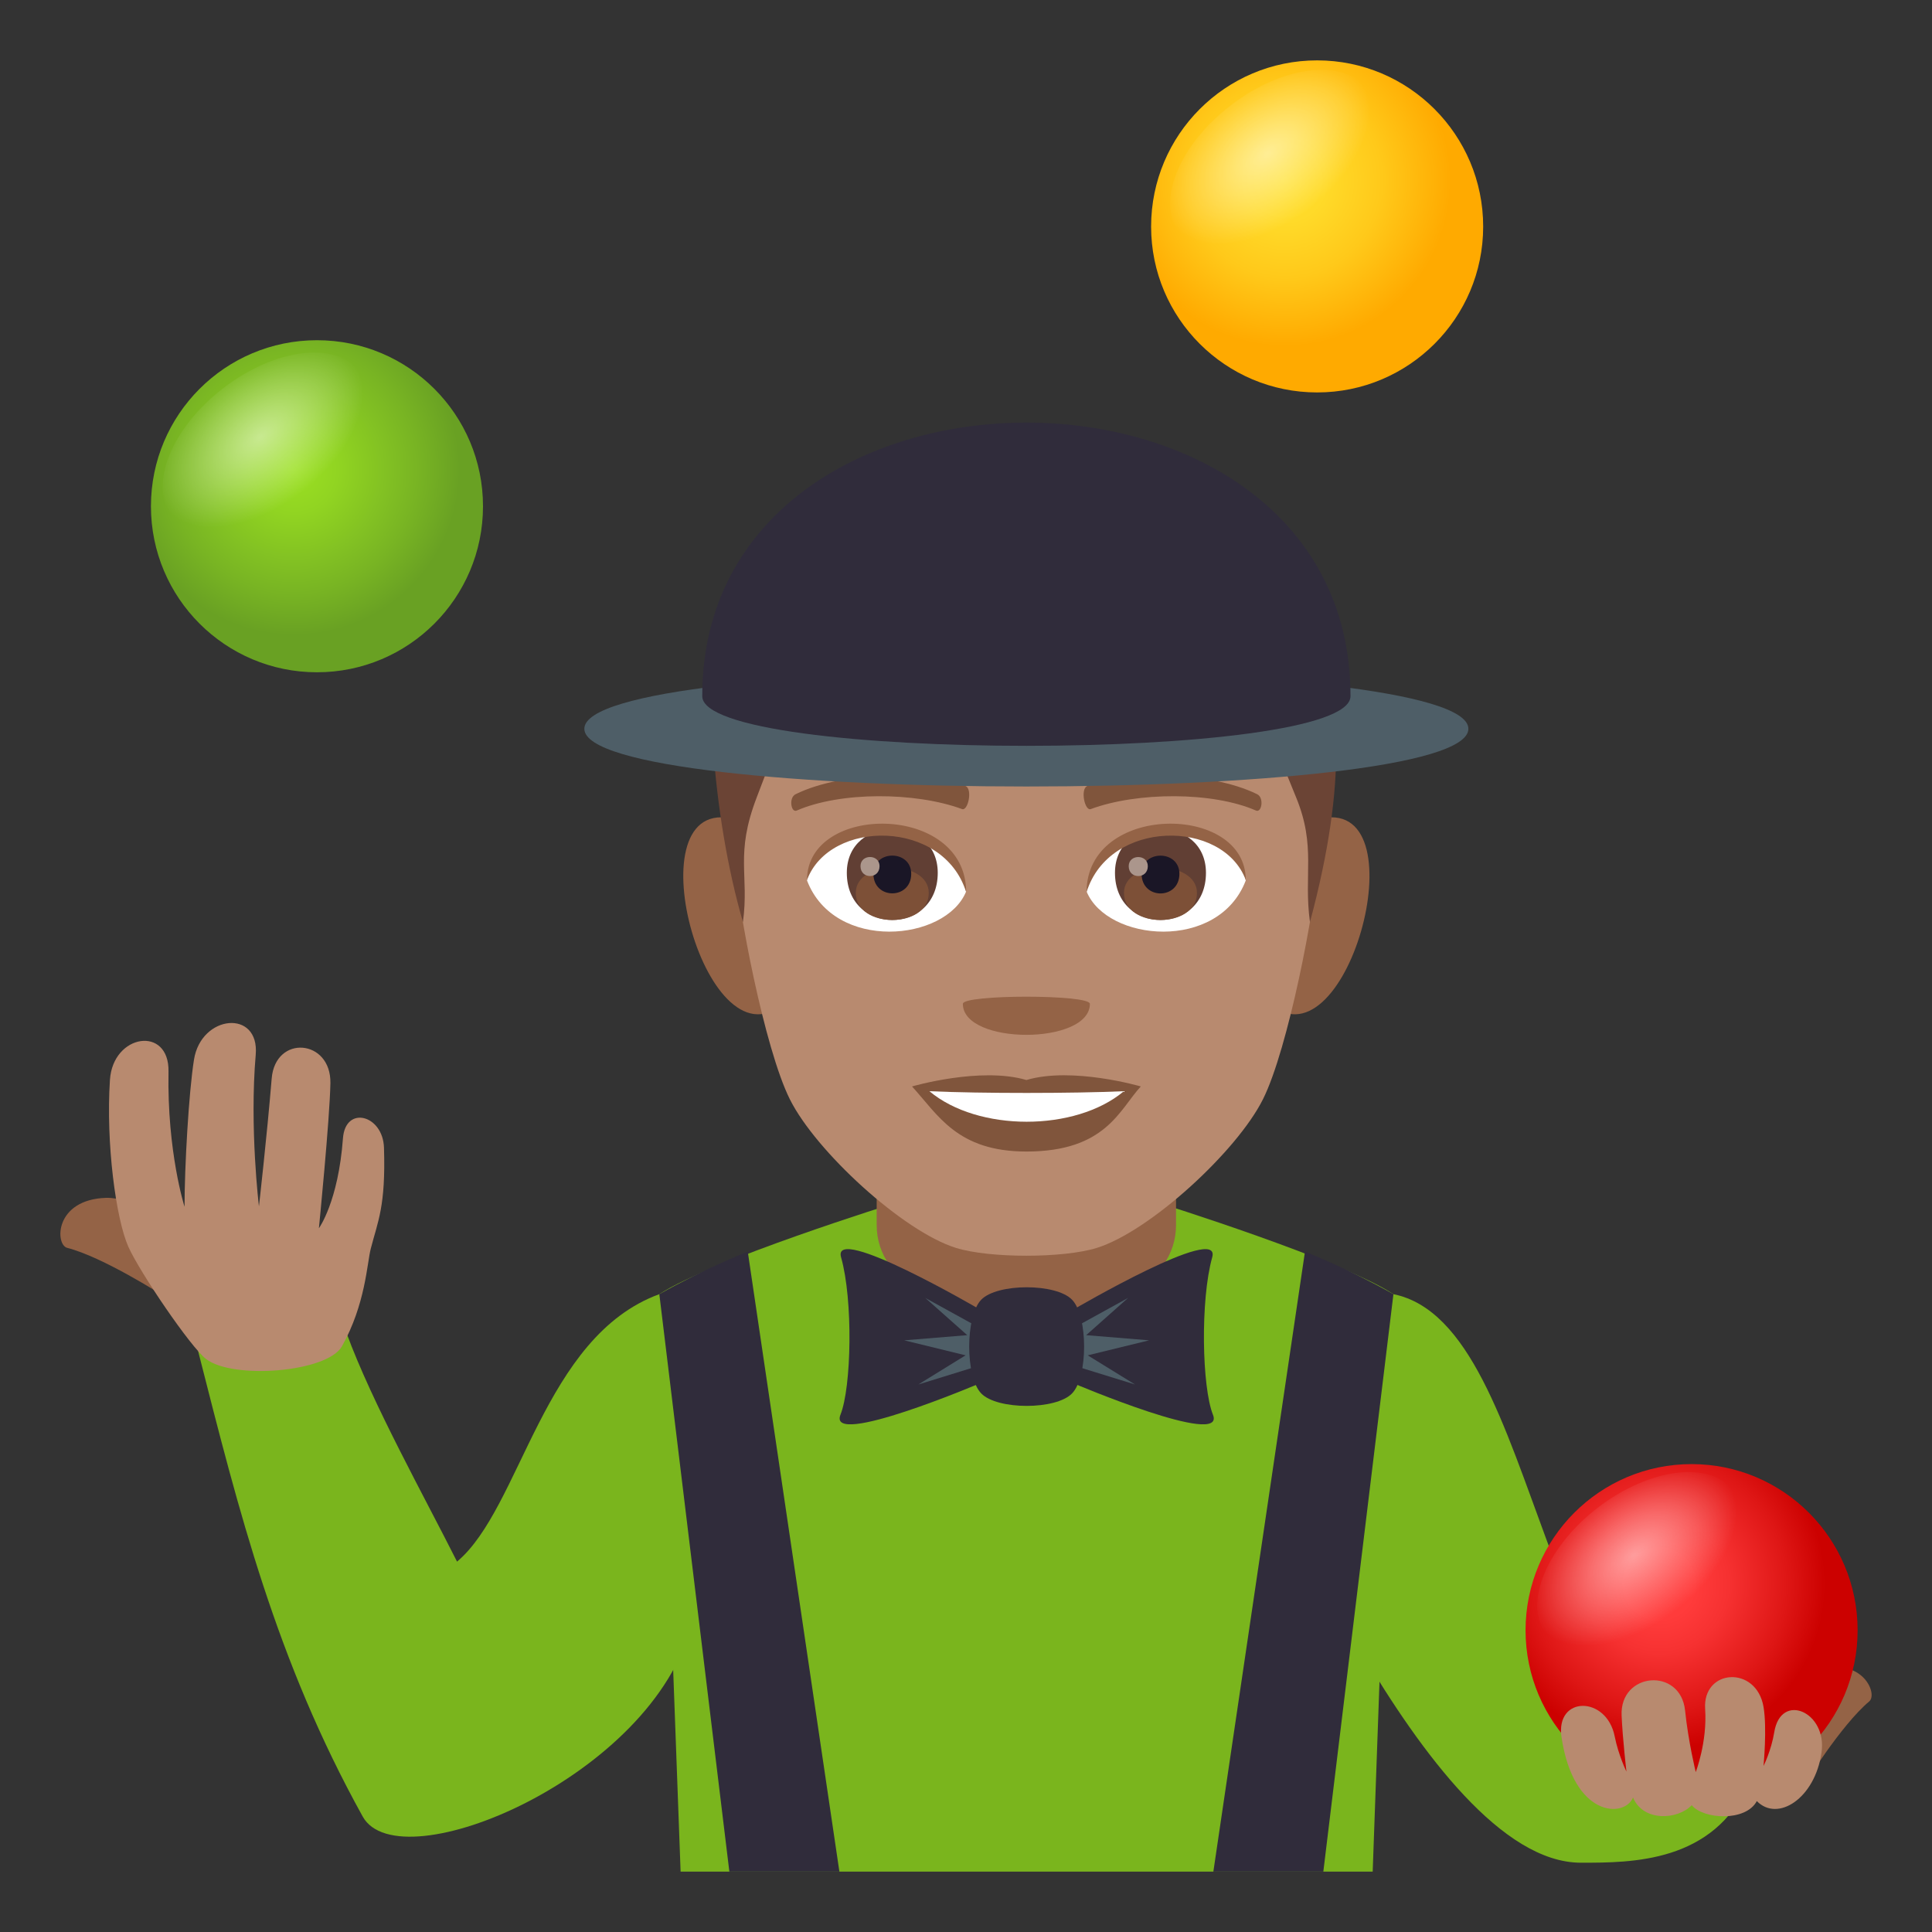 <svg enable-background="new 0 0 64 64" height="64" viewBox="0 0 64 64" width="64" xmlns="http://www.w3.org/2000/svg" xmlns:xlink="http://www.w3.org/1999/xlink"><rect x="0" y="0" width="64" height="64" fill="#333333" stroke="none"/><radialGradient id="a" cx="42.562" cy="5.972" gradientUnits="userSpaceOnUse" r="5.5"><stop offset="0" stop-color="#ffe02e"/><stop offset=".249" stop-color="#ffda29"/><stop offset=".586" stop-color="#ffc91a"/><stop offset=".971" stop-color="#ffac02"/><stop offset="1" stop-color="#fa0"/></radialGradient><linearGradient id="b"><stop offset="0" stop-color="#fff"/><stop offset="1" stop-color="#fff" stop-opacity="0"/></linearGradient><radialGradient id="c" cx="555.941" cy="-40.609" gradientTransform="matrix(.358 .465 -.792 .61 -189.208 -228.648)" gradientUnits="userSpaceOnUse" r="3.914" xlink:href="#b"/><radialGradient id="d" cx="9.736" cy="15.547" gradientUnits="userSpaceOnUse" r="5.5"><stop offset="0" stop-color="#9be022"/><stop offset=".267" stop-color="#91d422"/><stop offset=".747" stop-color="#78b423"/><stop offset="1" stop-color="#69a123"/></radialGradient><radialGradient id="e" cx="533.92" cy="-8.454" gradientTransform="matrix(.358 .465 -.792 .61 -189.208 -228.648)" gradientUnits="userSpaceOnUse" r="3.914" xlink:href="#b"/><radialGradient id="f" cx="54.967" cy="52.473" gradientUnits="userSpaceOnUse" r="5.5"><stop offset=".212" stop-color="#ff3b3b"/><stop offset=".418" stop-color="#f63131"/><stop offset=".771" stop-color="#de1615"/><stop offset="1" stop-color="#cc0100"/></radialGradient><radialGradient id="g" cx="631.244" cy="-21.908" gradientTransform="matrix(.358 .465 -.792 .61 -189.208 -228.648)" gradientUnits="userSpaceOnUse" r="3.914" xlink:href="#b"/><path d="m21.841 42.871c-3.857 1.41-4.576 7.079-6.701 8.86-1.043-2.077-2.814-5.254-3.662-7.575 0 0-3.387-.7-4.916.597 1.361 5.344 2.578 10.234 5.453 15.422 1.223 2.206 9.656-1.344 10.893-6.38 0 0 .459-3.814-1.067-10.924z" fill="#7ab51d"/><path d="m5.376 42.902c.451.222 1.611-2.256 1.162-2.477 0 0-2.301-.771-3.025-.745-1.711.057-1.691 1.552-1.287 1.657 1.186.303 3.15 1.565 3.15 1.565z" fill="#946346"/><path d="m5.582 35.497c-.049 2.662.531 4.479.531 4.479 0-1.307.139-3.786.313-4.873.238-1.5 2.176-1.676 2.045-.163-.209 2.415.107 5.021.107 5.021s.263-2.301.422-4.234c.121-1.461 1.973-1.31 1.945.157-.021 1.182-.381 4.803-.381 4.803s.641-.873.797-2.98c.082-1.102 1.326-.776 1.359.313.061 1.939-.203 2.434-.438 3.344-.125.486-.174 1.844-.955 3.234-.484.861-3.602 1.109-4.5.422-.51-.39-2.197-2.872-2.576-3.721-.408-.92-.748-3.42-.609-5.529.102-1.526 1.969-1.801 1.94-.273z" fill="#b88a6f"/><path d="m46.159 42.871c5.039 1.02 4.605 15.406 11.777 16.19-1.176 2.647-3.877 2.644-5.564 2.644-2.604 0-5.277-3.603-7.279-6.986 0 0-.459-4.738 1.066-11.848z" fill="#7ab51d"/><path d="m21.841 42.871c1.709-1.12 7.828-3.024 7.828-3.024h8.716s6.074 1.898 7.773 3.024l-.686 19.129h-22.926z" fill="#7ab51d"/><path d="m21.841 42.871c1.535-.867 2.93-1.408 2.93-1.408l3.035 20.537h-3.645z" fill="#302c3b"/><path d="m46.159 42.871c-1.537-.867-2.93-1.408-2.93-1.408l-3.035 20.537h3.643z" fill="#302c3b"/><g fill="#946346"><path d="m29.041 40.574c0 4.071 9.917 4.071 9.917 0 0-2.48 0-6.584 0-6.584h-9.917z"/><path d="m24.185 27.102c-3.283-.593-.719 8.587 1.852 6.056 1.187-1.177-.317-5.779-1.852-6.056z"/><path d="m43.815 27.102c-1.533.277-3.041 4.88-1.85 6.056 2.571 2.53 5.132-6.649 1.85-6.056z"/></g><path d="m34.001 16.34c-6.789 0-10.058 5.135-9.648 12.274.082 1.437.971 6.122 1.813 7.803.859 1.72 3.738 4.37 5.502 4.922 1.115.345 3.55.345 4.664 0 1.766-.552 4.643-3.202 5.504-4.922.842-1.681 1.732-6.366 1.813-7.803.411-7.139-2.861-12.274-9.648-12.274z" fill="#b88a6f"/><path d="m34.001 35.777c-1.527-.449-3.789.213-3.789.213.861.938 1.492 2.156 3.789 2.156 2.629 0 3.076-1.382 3.789-2.156 0 0-2.266-.664-3.789-.213z" fill="#80553c"/><path d="m30.789 36.148c1.6 1.345 4.833 1.351 6.441 0-1.706.075-4.723.077-6.441 0z" fill="#fff"/><path d="m36.104 33.253c0 1.37-4.208 1.37-4.208 0 0-.315 4.208-.315 4.208 0z" fill="#946346"/><path d="m25.691 24.777h-2.066c.137 1.926.467 3.974.986 5.77.213-1.577-.273-2.23.457-4.134.248-.645.449-1.183.623-1.636z" fill="#6b4435"/><path d="m42.271 24.777c.186.451.396.988.664 1.636.67 1.633.244 2.557.459 4.134.627-2.337.885-4.233.867-5.77z" fill="#6b4435"/><path d="m41.267 29.168c-.908 2.372-4.598 2.024-5.273.362.513-2.669 4.775-2.895 5.273-.362z" fill="#fff"/><path d="m26.734 29.168c.906 2.372 4.598 2.024 5.271.362-.513-2.67-4.773-2.895-5.271-.362z" fill="#fff"/><path d="m41.644 26.309c-1.555-.771-4.523-.808-5.629-.271-.236.104-.08.834.117.764 1.543-.571 4.029-.582 5.475.049.191.083.273-.433.037-.542z" fill="#80553c"/><path d="m26.357 26.309c1.553-.771 4.523-.808 5.629-.271.238.104.082.834-.117.764-1.547-.571-4.029-.582-5.477.049-.191.083-.271-.433-.035-.542z" fill="#80553c"/><path d="m36.935 28.913c0 2.083 3.014 2.083 3.014 0-.001-1.935-3.014-1.935-3.014 0z" fill="#613f34"/><path d="m37.233 29.58c0 1.195 2.418 1.195 2.418 0 0-1.108-2.418-1.108-2.418 0z" fill="#7d5037"/><path d="m37.817 28.946c0 .867 1.252.867 1.252 0 0-.802-1.252-.802-1.252 0z" fill="#1a1626"/><path d="m37.39 28.693c0 .437.633.437.633 0-.001-.403-.633-.403-.633 0z" fill="#ab968c"/><path d="m28.052 28.913c0 2.083 3.012 2.083 3.012 0 0-1.935-3.012-1.935-3.012 0z" fill="#613f34"/><path d="m28.349 29.58c0 1.195 2.418 1.195 2.418 0 0-1.11-2.418-1.11-2.418 0z" fill="#7d5037"/><path d="m28.933 28.946c0 .863 1.252.863 1.252 0 0-.804-1.252-.804-1.252 0z" fill="#1a1626"/><path d="m28.505 28.693c0 .437.631.437.631 0 0-.405-.631-.405-.631 0z" fill="#ab968c"/><path d="m41.267 29.149c0-2.549-5.273-2.549-5.273.404.753-2.424 4.519-2.424 5.273-.404z" fill="#946346"/><path d="m26.734 29.149c0-2.549 5.271-2.549 5.271.404-.752-2.424-4.517-2.424-5.271-.404z" fill="#946346"/><path d="m48.642 24.142c0 2.549-29.285 2.549-29.285 0 0-2.55 29.285-2.55 29.285 0z" fill="#4e5e67"/><path d="m44.737 23.062c0 2.193-21.474 2.193-21.474 0 0-12.083 21.474-12.083 21.474 0z" fill="#302c3b"/><path d="m40.181 46.866c.441 1.108-4.623-1.043-4.623-1.043v-2.443s4.92-2.879 4.598-1.73c-.397 1.418-.341 4.301.025 5.216z" fill="#302c3b"/><path d="m38.067 44.4-2.086-.171 1.387-1.233-1.81.997v1.239l2.041.631-1.567-.966z" fill="#4e5e67"/><path d="m27.841 46.866c-.441 1.108 4.621-1.043 4.621-1.043v-2.443s-4.926-2.879-4.6-1.73c.401 1.418.345 4.301-.021 5.216z" fill="#302c3b"/><path d="m29.953 44.4 2.088-.171-1.389-1.233 1.81.997v1.239l-2.041.631 1.565-.966z" fill="#4e5e67"/><path d="m35.513 46.159c-.529.551-2.477.551-3.009 0-.531-.548-.531-2.557 0-3.104.533-.55 2.48-.55 3.009 0 .533.548.533 2.556 0 3.104z" fill="#302c3b"/><path d="m43.632 2c-3.035 0-5.5 2.466-5.5 5.505 0 3.036 2.465 5.495 5.5 5.495s5.5-2.459 5.5-5.495c0-3.039-2.465-5.505-5.5-5.505z" fill="url(#a)"/><path d="m43.567 7.137c-1.713 1.319-3.729 1.572-4.502.566-.775-1.007-.016-2.891 1.697-4.209 1.713-1.319 3.729-1.572 4.504-.566.776 1.007.014 2.891-1.699 4.209z" fill="url(#c)" opacity=".5"/><circle cx="10.5" cy="16.77" fill="url(#d)" r="5.5"/><path d="m10.197 16.503c-1.713 1.319-3.729 1.572-4.502.566-.775-1.007-.016-2.891 1.697-4.209 1.713-1.319 3.729-1.572 4.504-.566.775 1.007.014 2.892-1.699 4.209z" fill="url(#e)" opacity=".5"/><path d="m59.759 59.138c-.313.392-2.43-1.337-2.121-1.731 0 0 1.74-1.69 2.404-1.981 1.568-.688 2.197.668 1.877.937-.936.785-2.16 2.775-2.16 2.775z" fill="#946346"/><path d="m56.036 48.5c-3.035 0-5.5 2.466-5.5 5.505 0 3.036 2.465 5.495 5.5 5.495s5.5-2.459 5.5-5.495c0-3.039-2.465-5.505-5.5-5.505z" fill="url(#f)"/><path d="m55.729 53.59c-1.713 1.319-3.729 1.572-4.502.566-.775-1.007-.016-2.891 1.697-4.209 1.713-1.319 3.729-1.572 4.504-.566.776 1.007.014 2.891-1.699 4.209z" fill="url(#g)" opacity=".5"/><path d="m58.774 57.384c-.1.61-.355 1.116-.355 1.116s.121-1.256 0-1.957c-.236-1.384-2.025-1.266-1.934.071.074 1.089-.311 2.088-.311 2.088s-.246-.998-.354-2.041c-.15-1.438-2.166-1.275-2.102.168.035.796.16 1.856.16 1.856s-.264-.538-.389-1.164c-.268-1.355-1.967-1.351-1.762.022.396 2.672 2.09 2.686 2.369 2.002.338.811 1.479.742 1.945.254.383.47 1.789.556 2.156-.136.691.706 1.924-.084 2.143-1.605.198-1.35-1.349-2.023-1.566-.674z" fill="#b88a6f"/></svg>